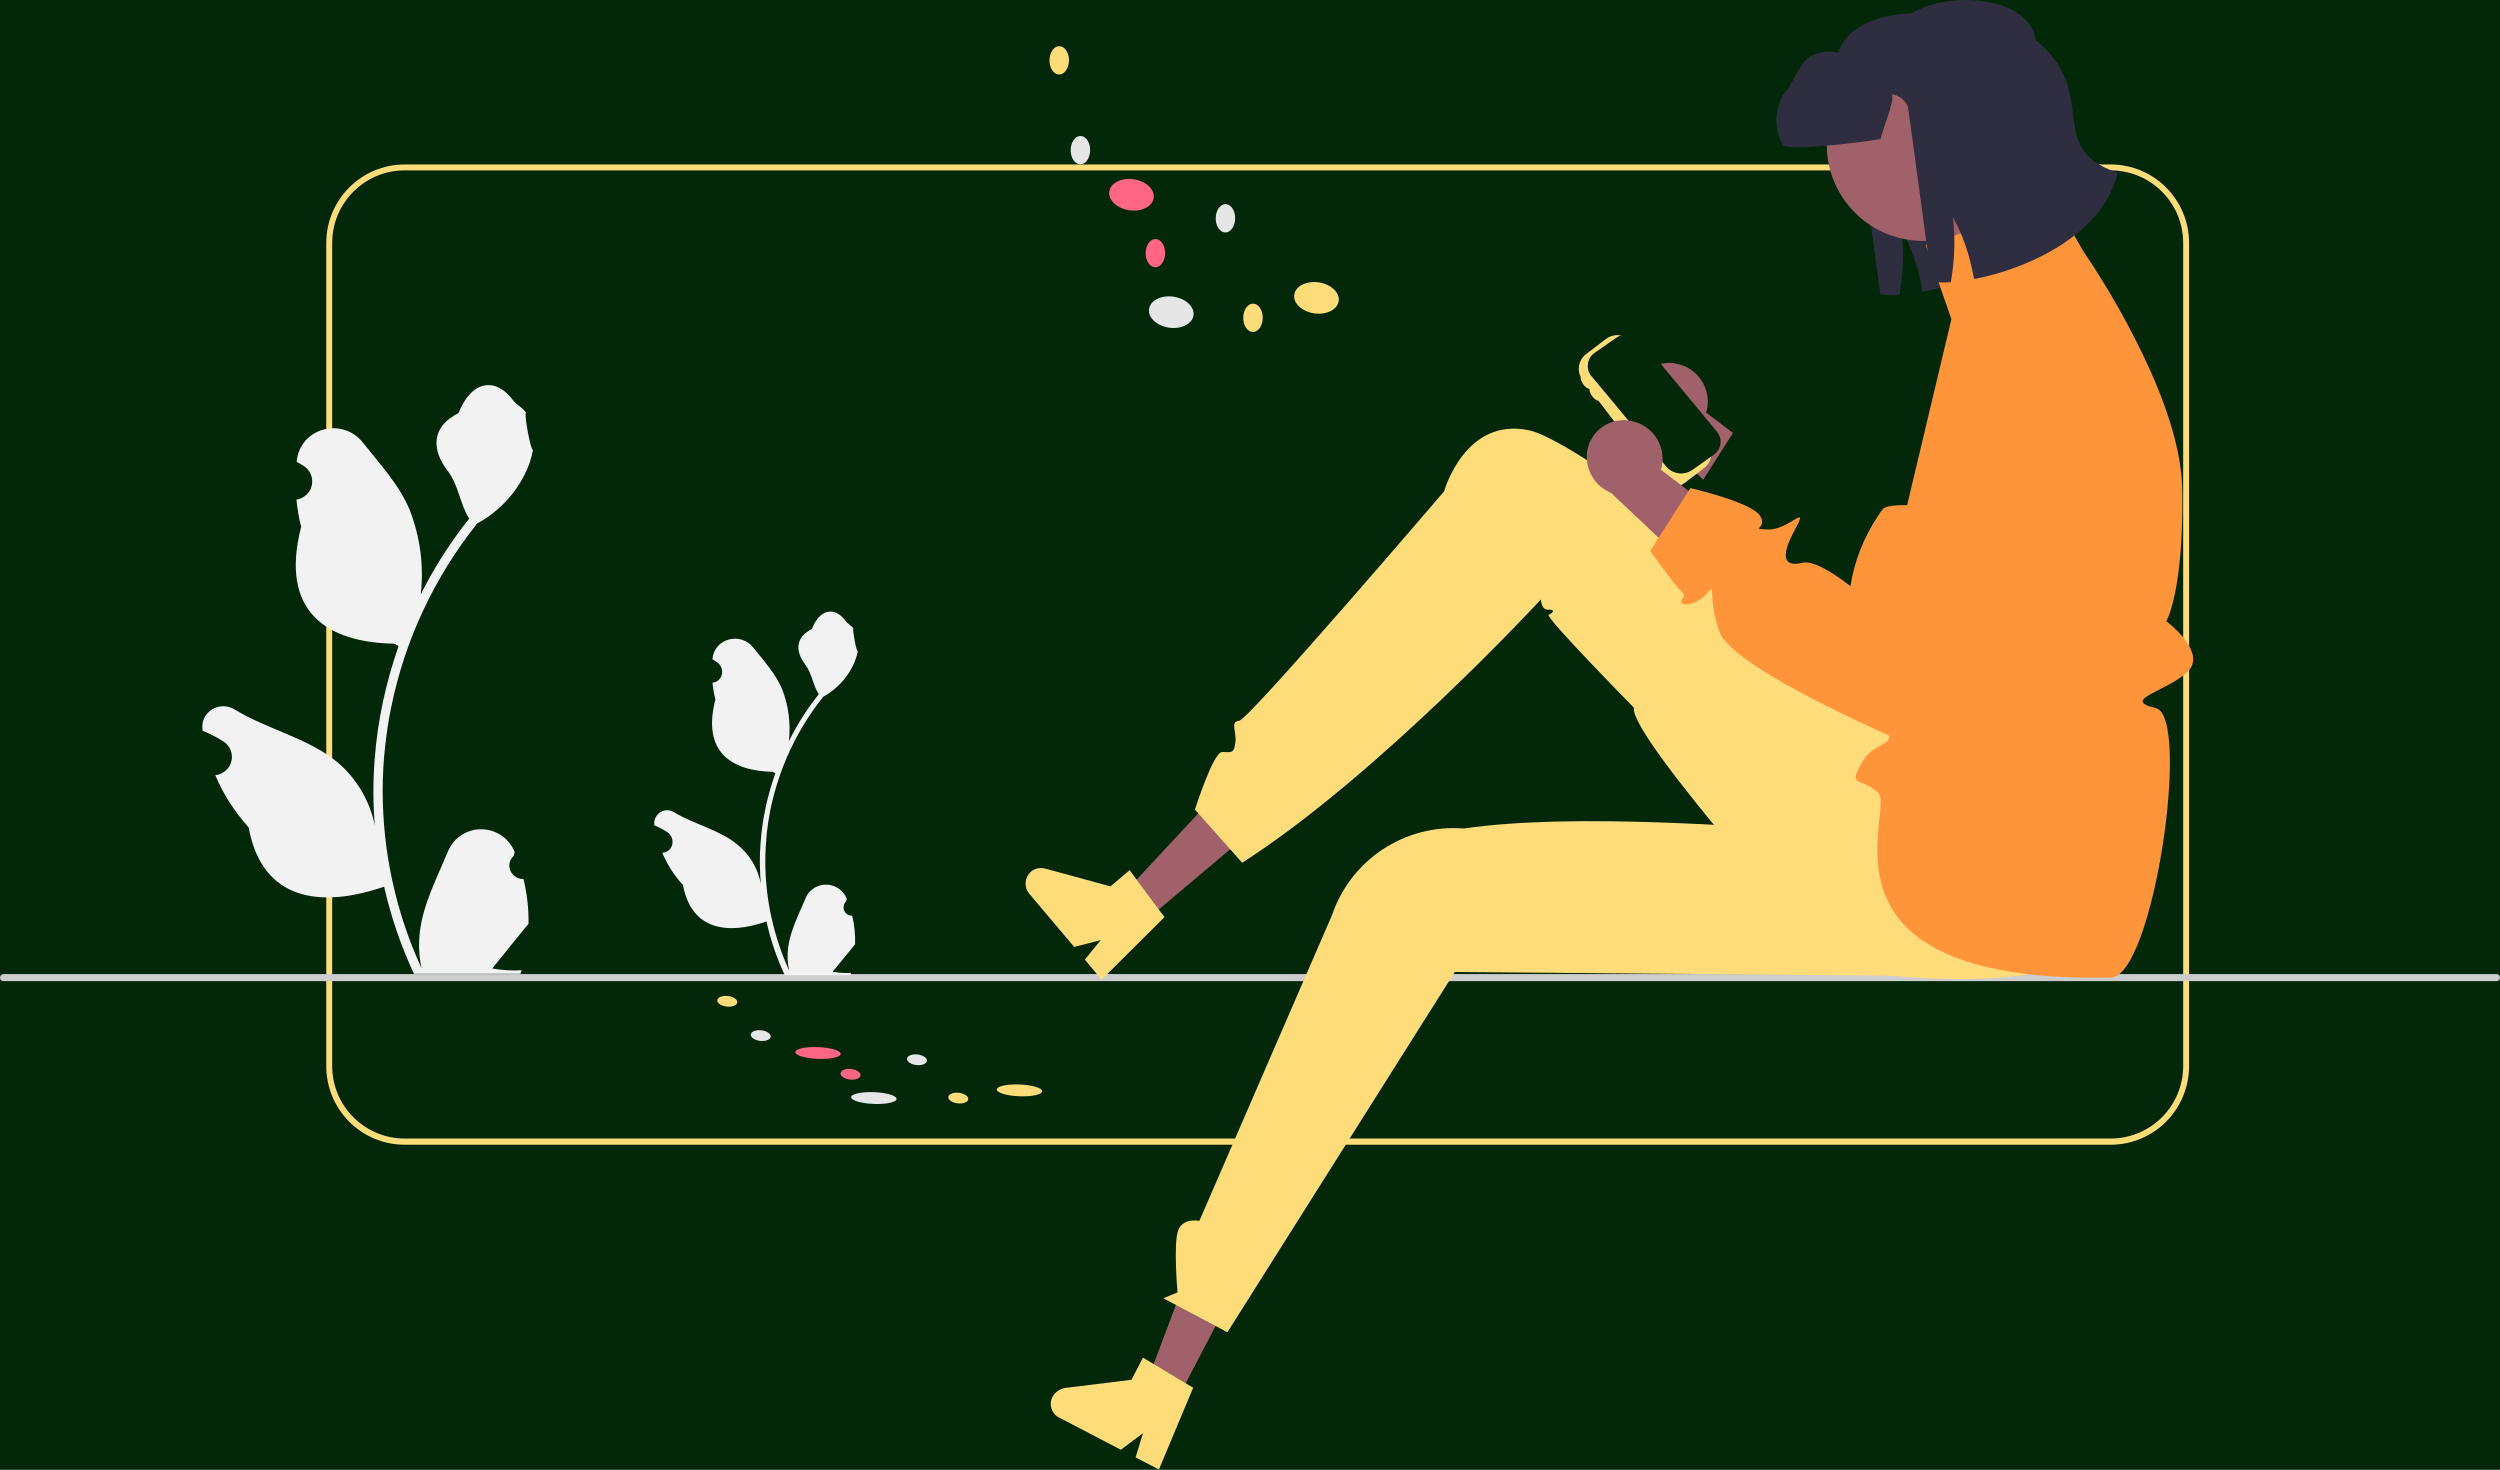 <?xml version="1.0" encoding="utf-8"?>
<!-- Generator: Adobe Illustrator 27.5.0, SVG Export Plug-In . SVG Version: 6.00 Build 0)  -->
<svg version="1.1" id="Layer_1" xmlns="http://www.w3.org/2000/svg" xmlns:xlink="http://www.w3.org/1999/xlink" x="0px" y="0px"
	 viewBox="0 0 846.7 497.8" style="enable-background:new 0 0 846.7 497.8;" xml:space="preserve">
<style type="text/css">
	.st0{fill:#022709;}
	.st1{display:none;fill:#FFFFFF;}
	.st2{fill:#FFDC7A;}
	.st3{fill:#E6E6E6;}
	.st4{fill:#FF6584;}
	.st5{fill:#CCCCCC;}
	.st6{fill:#F2F2F2;}
	.st7{fill:#2F2E41;}
	.st8{fill:#A0616A;}
	.st9{fill:#FF953B;}
</style>
<rect y="0" class="st0" width="846.7" height="497.8"/>
<path class="st1" d="M137.1,56.7c-14.2,0-25.6,11.5-25.6,25.6v278.7c0,14.2,11.5,25.6,25.6,25.6h577.7c14.2,0,25.6-11.5,25.6-25.6
	V82.3c0-14.2-11.5-25.6-25.6-25.6H137.1z"/>
<path class="st2" d="M714.8,387.7H137.1c-14.7,0-26.6-11.9-26.6-26.6V82.3c0-14.7,11.9-26.6,26.6-26.6h577.7
	c14.7,0,26.6,11.9,26.6,26.6v278.7C741.4,375.8,729.5,387.7,714.8,387.7z M137.1,57.7c-13.6,0-24.6,11-24.6,24.6v278.7
	c0,13.6,11,24.6,24.6,24.6h577.7c13.6,0,24.6-11,24.6-24.6V82.3c0-13.6-11-24.6-24.6-24.6L137.1,57.7z"/>
<ellipse transform="matrix(3.964487e-02 -0.999 0.999 3.964487e-02 -87.201 652.852)" class="st3" cx="296" cy="371.8" rx="2" ry="7.7"/>
<ellipse transform="matrix(3.964016e-02 -0.999 0.999 3.964016e-02 -37.243 699.61)" class="st2" cx="345.3" cy="369.2" rx="2" ry="7.7"/>
<ellipse transform="matrix(3.964487e-02 -0.999 0.999 3.964487e-02 -90.192 619.314)" class="st4" cx="277.1" cy="356.6" rx="2" ry="7.7"/>
<ellipse transform="matrix(0.113 -0.994 0.994 0.113 -120.254 567.137)" class="st3" cx="257.6" cy="350.9" rx="1.8" ry="3.4"/>
<ellipse transform="matrix(0.113 -0.994 0.994 0.113 -118.766 545.498)" class="st2" cx="246.2" cy="339.3" rx="1.8" ry="3.4"/>
<ellipse transform="matrix(0.113 -0.994 0.994 0.113 -81.46 626.981)" class="st3" cx="310.5" cy="359.1" rx="1.8" ry="3.4"/>
<ellipse transform="matrix(0.113 -0.994 0.994 0.113 -106.396 608.959)" class="st4" cx="288" cy="364.1" rx="1.8" ry="3.4"/>
<ellipse transform="matrix(0.113 -0.994 0.994 0.113 -81.968 652.304)" class="st2" cx="324.4" cy="372.1" rx="1.8" ry="3.4"/>
<path class="st5" d="M0,331.1c0,0.7,0.5,1.2,1.2,1.2c0,0,0,0,0,0h844.3c0.7,0,1.2-0.5,1.2-1.2s-0.5-1.2-1.2-1.2H1.2
	C0.5,329.9,0,330.5,0,331.1C0,331.1,0,331.1,0,331.1z"/>
<path class="st6" d="M288.6,310.1c-1.5,0.1-2.9-1.1-2.9-2.7c0-0.8,0.3-1.6,0.9-2.2l0.2-0.8c0-0.1-0.1-0.1-0.1-0.2
	c-1.6-3.8-6-5.6-9.9-4c-1.8,0.8-3.3,2.2-4,4.1c-2.3,5.5-5.2,11-5.9,16.8c-0.3,2.6-0.2,5.2,0.4,7.7c-5.3-11.7-8.1-24.3-8.1-37.1
	c0-3.2,0.2-6.4,0.5-9.6c0.3-2.6,0.7-5.2,1.2-7.8c2.9-14,9-27.2,17.9-38.3c4.3-2.4,7.8-6,10-10.4c0.8-1.6,1.4-3.3,1.7-5
	c-0.5,0.1-1.8-7.4-1.5-7.8c-0.7-1-1.9-1.5-2.6-2.5c-3.7-5-8.8-4.1-11.4,2.7c-5.7,2.9-5.7,7.6-2.2,12.2c2.2,2.9,2.5,6.8,4.5,9.9
	c-0.2,0.3-0.4,0.5-0.6,0.8c-3.7,4.7-6.8,9.7-9.5,15.1c0.6-6-0.1-12-2.3-17.6c-2.2-5.2-6.2-9.6-9.8-14.1c-4.3-5.4-13.1-3.1-13.8,3.8
	c0,0.1,0,0.1,0,0.2c0.5,0.3,1,0.6,1.6,1c1.7,1.2,2.2,3.5,1.1,5.3c-0.6,0.9-1.5,1.5-2.6,1.6l-0.1,0c0.2,1.9,0.5,3.8,1,5.7
	c-4.6,17.7,5.3,24.2,19.4,24.5c0.3,0.2,0.6,0.3,0.9,0.5c-2.7,7.6-4.4,15.5-5,23.5c-0.4,4.7-0.3,9.5,0.1,14.2l0-0.2
	c-1-5.3-3.8-10-8-13.4c-6.1-5-14.8-6.9-21.4-10.9c-2-1.3-4.7-0.7-6,1.3c-0.6,0.9-0.8,1.9-0.7,2.9c0,0.1,0,0.1,0,0.2
	c1,0.4,1.9,0.9,2.9,1.4c0.5,0.3,1,0.6,1.6,1c1.7,1.2,2.2,3.5,1.1,5.3c-0.6,0.9-1.5,1.5-2.6,1.6l-0.1,0c-0.1,0-0.1,0-0.2,0
	c1.7,4,4,7.7,7,10.9c2.9,15.5,15.2,16.9,28.3,12.4h0c1.4,6.3,3.5,12.4,6.2,18.2H288c0.1-0.2,0.2-0.5,0.2-0.8c-2.1,0.1-4.1,0-6.2-0.4
	c1.7-2,3.3-4.1,5-6.1c0,0,0.1-0.1,0.1-0.1c0.8-1,1.7-2.1,2.5-3.1l0,0C289.7,316.4,289.4,313.2,288.6,310.1L288.6,310.1z"/>
<path class="st6" d="M177.3,297.7c-2.5,0.1-4.6-1.8-4.8-4.3c-0.1-1.3,0.5-2.6,1.5-3.6c0.1-0.5,0.2-0.8,0.3-1.2
	c0-0.1-0.1-0.2-0.1-0.3c-2.6-6.2-9.8-9.1-16-6.5c-3,1.3-5.3,3.6-6.5,6.6c-3.7,8.9-8.4,17.8-9.5,27.2c-0.5,4.2-0.3,8.4,0.6,12.4
	c-8.7-18.9-13.2-39.4-13.2-60.2c0-5.2,0.3-10.4,0.9-15.6c0.5-4.2,1.1-8.5,2-12.7c4.6-22.7,14.6-44,29.1-62.2
	c7-3.8,12.7-9.7,16.2-16.8c1.3-2.6,2.2-5.3,2.7-8.1c-0.8,0.1-3-11.9-2.4-12.7c-1.1-1.7-3.1-2.5-4.3-4.1c-6-8.1-14.2-6.7-18.5,4.3
	c-9.2,4.6-9.3,12.3-3.6,19.7c3.6,4.7,4.1,11.1,7.2,16.1c-0.3,0.4-0.7,0.8-1,1.2c-5.9,7.6-11.1,15.8-15.4,24.4
	c1.1-9.7-0.2-19.4-3.7-28.5c-3.5-8.5-10.1-15.6-15.9-22.9c-7-8.8-21.2-5-22.4,6.2c0,0.1,0,0.2,0,0.3c0.9,0.5,1.7,1,2.5,1.5
	c2.8,1.9,3.6,5.7,1.7,8.6c-1,1.4-2.5,2.4-4.2,2.7l-0.1,0c0.3,3.1,0.8,6.2,1.6,9.2c-7.4,28.7,8.6,39.2,31.5,39.6
	c0.5,0.3,1,0.5,1.5,0.8c-4.3,12.3-7.1,25.1-8.1,38.2c-0.6,7.7-0.6,15.4,0.1,23.1l0-0.3c-1.7-8.5-6.2-16.2-12.9-21.8
	c-9.9-8.1-23.9-11.1-34.6-17.7c-5.2-3.2-11.8,0.9-10.9,6.9c0,0.1,0,0.2,0,0.3c1.6,0.6,3.1,1.4,4.7,2.2c0.9,0.5,1.7,1,2.5,1.5
	c2.8,1.9,3.6,5.7,1.7,8.6c-1,1.4-2.5,2.4-4.2,2.7l-0.1,0c-0.1,0-0.2,0-0.3,0c2.7,6.5,6.6,12.5,11.3,17.7
	c4.6,25.1,24.6,27.4,45.9,20.1h0c2.3,10.2,5.7,20.1,10.1,29.5h36.1c0.1-0.4,0.2-0.8,0.4-1.2c-3.3,0.2-6.7,0-10-0.6
	c2.7-3.3,5.4-6.6,8-9.9c0.1-0.1,0.1-0.1,0.2-0.2c1.4-1.7,2.7-3.4,4.1-5l0,0C179.1,307.9,178.5,302.7,177.3,297.7L177.3,297.7z"/>
<path class="st7" d="M672,18c-2.4-18.6-45.3-17.4-49.4,0.1c-2.1-1.3-7.6-0.4-9.7,1.1s-3.3,3.8-4.6,6c-1.7,3.1-3.6,6.2-3.9,9.7
	c-0.4,3.5,1,7.5,4.2,9c2.5,1.2,8.1,0.4,10.8-0.2c1.9-0.4,3.6-0.7,4.9-1.1c0.5-2.2,0.1-4.4-0.9-6.4c2.3,0.4,4.2,1.9,5.3,3.9
	c0.2,0.4,8.1,59.6,8.1,59.6c2.1,0.3,4.3,0.3,6.5,0.2c1.3-7.3,1.6-14.7,0.7-22.1c2.3,4.2,4.1,8.6,5.4,13.2c0.7,2.6,1.3,5.2,1.8,7.8
	c18.7-3.5,44-15.5,48.6-36c0-0.1-0.1-0.1-0.1-0.2c-0.6-1.5,0.1-3.2,1.6-3.8c1.1-0.4,2.4-0.2,3.2,0.7c0.6,0.6,1.1,1.1,1.5,1.5
	C704.3,48.2,694.4,36.4,672,18z"/>
<polygon class="st8" points="398.9,473.6 388.4,468.1 405,424.1 420.5,432.2 "/>
<path class="st2" d="M356.5,473c-1.4,2.6-0.4,5.8,2.2,7.1l20.9,10.9l7.5-5.6l-2.5,8.2l7.9,4.1l11.6-27.7l-2.7-1.6l-10.8-6.5
	l-3.5-2.1l-3.9,7.5l-22.7,2.8C358.9,470.5,357.3,471.5,356.5,473z"/>
<polygon class="st8" points="388.1,311.7 380.5,302.7 412.5,268.3 423.8,281.6 "/>
<path class="st2" d="M349.2,295.2c-2.2,1.9-2.5,5.2-0.6,7.5l15.2,18l9-2.3l-5.4,6.6l5.7,6.8l21.3-21.2l-1.9-2.5l-7.5-10.1l-2.4-3.3
	l-6.5,5.5l-22-6C352.3,293.7,350.5,294.1,349.2,295.2z"/>
<path class="st2" d="M724.5,277.8c0,0,32.4,69.3-101.7,50.6c0,0-71.5-79.2-69.4-88.7c0,0-30.4-30.9-28.9-31.5s2.4-1.8-0.1-1.7
	s-2.5-3.5-2.5-3.5s-55,59.6-101.2,89.2l-16-18c0,0,6.2-19.5,9.2-19.5s4,0.7,4.5-3.1s-1.9-7.2,1.3-7.5s69.4-77.7,69.4-77.7
	s7.1-25.5,29-20.6c21.8,4.9,135.2,97.1,135.2,97.1L724.5,277.8z"/>
<path class="st2" d="M669.9,330.7l-177.2-1.5l-77,122L394,439.7l4.8-2c0,0-1.5-17,0.3-21.2s7.1-3,7.1-3l44.9-103.5
	c6.4-18.9,24.8-31,44.7-29.4c37.1-5.4,97.4-1.1,160.1,4.2L669.9,330.7z"/>
<path class="st8" d="M567.3,123.1c7,1.1,11.9,7.5,11,14.6c-0.1,0.7-0.3,1.4-0.5,2l36.4,27.6l-7.5,23.4L561,147.5
	c-5.5-2.2-8.8-7.9-8.1-13.8c0.9-6.8,7.2-11.6,14.1-10.7l0,0C567.1,123,567.2,123.1,567.3,123.1z"/>
<path class="st0" d="M727.9,124.8L714.9,161l-51.2,72.3c0,0-0.4-0.2-1.2-0.5c-4.4-1.9-20.4-8.9-35.4-16.8
	c-14.1-7.5-27.4-15.7-29.5-21.4c-0.2-0.6-0.4-1.2-0.6-1.7v0c-1-2.9-1.6-5.9-1.8-9c-0.2-2.4,0-3.6-0.3-3.8c-0.2-0.1-0.8,0.4-1.9,1.6
	c-0.1,0.1-0.2,0.2-0.2,0.2c-4.2,4.2-9.3,3.6-8,1.6c1.3-2,0.6-2-1.3-4.1c-1.4-1.6-6-7.8-8.2-10.8c-0.8-1-1.3-1.7-1.3-1.7l0.8-1.2
	l2.1-3.3l10.1-15.9l0.6-0.9c0,0,20.8,4.8,23.6,9.4c2.8,4.6-4.2,4.4,2.8,4.6c7,0.1,14.1-9.3,9,0.1c-5.1,9.4-3.8,12.7,2.5,11.2
	c2.6-0.6,6.6,1.3,10.5,3.8v0c2.4,1.6,4.8,3.3,7,5.1c2.4,1.9,4,3.4,4,3.4l39.5-80.2l4.4-8.9c2.7-5.5,7.5-9.6,13.3-11.5l1.4,2.4
	C714.2,97.7,721.6,111,727.9,124.8z"/>
<path class="st9" d="M730.1,239.8c12.1,2.8-0.8,91-15.2,91.3c-105,2-73-56.9-78.7-62.5c-5.6-5.6-10.7-1.6-5.6-10.4
	c3.7-6.4,9.2-5.4,9.3-9c0-1.3-0.7-3.3-2.5-6.5c-6.8-11.8-6.8-15.4-6.8-15.4c-1.7-3.6-2.9-7.3-3.5-11.2c-1.1-5.8-1.2-11.7-0.4-17.5
	c1.3-8.5,4.5-16.6,9.3-23.8v0c0.5-0.8,1-1.5,1.6-2.3c1.3-1.7,8.3-1.4,8.3-1.4l15-63L652.2,83l41.1-19.3l10.9,19l1.4,2.4
	c8.5,12.6,16,25.8,22.3,39.6c6.1,13.5,11.1,28.5,11.2,41.6c0.5,34-5.4,44.1-5.4,44.1s14.2,10.6,7.1,17.2
	C733.8,234.2,718,237,730.1,239.8z"/>
<path class="st2" d="M543.9,114.8l-6.7,5.1c-2.8,2.1-3.3,6.1-1.2,8.8l16.2,21.2l9.5,12.5c2.1,2.8,6,3.3,8.8,1.2l6.7-5.1
	c2.7-2.1,3.3-6,1.2-8.8l-1-1.3l-19.6-25.7l-5.1-6.7C550.6,113.2,546.7,112.7,543.9,114.8C543.9,114.8,543.9,114.8,543.9,114.8z"/>
<path class="st0" d="M547.4,114.4l-7.2,5c-2.5,1.6-3.2,5-1.6,7.5c0.1,0.2,0.2,0.4,0.4,0.5l9.5,11.4l5,6.1l3.4,4.1l7.5,9.1
	c2.2,2.5,5.9,3,8.7,1.1l5.4-3.8l1.8-1.3c1.8-1.2,2.8-3.4,2.3-5.6c-0.2-0.9-0.6-1.7-1.2-2.4l-22.2-26.8l-3.2-3.8
	C553.9,113,550.2,112.5,547.4,114.4z"/>
<path class="st8" d="M552,142.5c7,1.1,11.9,7.5,11,14.6c-0.1,0.7-0.3,1.4-0.5,2l36.4,27.6l-7.5,23.4l-45.8-43.2
	c-5.5-2.2-8.8-7.9-8.1-13.8c0.9-6.8,7.2-11.6,14.1-10.7h0C551.8,142.5,551.9,142.5,552,142.5z"/>
<path class="st9" d="M700.5,101.6L700.5,101.6c12.2,2.5,20.1,14.4,17.7,26.7c-0.2,1.1-0.5,2.1-0.9,3.2l-17.7,49.1l-51.2,72.3
	c0,0-61.4-25.9-66-38.8s-0.5-17.2-4.6-12.8s-9.5,3.9-8.2,1.9s0.6-2-1.3-4.1s-9.4-12.5-9.4-12.5l13.6-21.3c0,0,20.8,4.8,23.6,9.4
	s-4.2,4.4,2.8,4.6s14.1-9.3,9,0.1s-3.7,12.7,2.6,11.2s21.6,12.4,21.6,12.4l43.9-89.1C680.3,104.5,690.4,99.5,700.5,101.6z"/>
<circle class="st8" cx="651.3" cy="49" r="32.6"/>
<path class="st7" d="M689.4,13.5C686.9-5.1,644-3.9,640,13.6c-2.1-1.3-7.6-0.4-9.7,1.1s-3.3,3.8-4.6,6c-1.7,3.1-14,13.4-15.8,10.4
	c-4.1-6.8-12.2,8.1-6,18c1.5,2.4,30.2-1.4,33-2c1.9-0.4-1.4,0.3,0,0c0.4-2.2,4.9-13.3,3.9-15.2c2.3,0.4,4.2,1.9,5.3,3.9
	c0.2,0.4,8.1,59.6,8.1,59.6c2.1,0.3,4.3,0.3,6.5,0.2c1.3-7.3,1.6-14.7,0.7-22.1c2.3,4.2,4.1,8.6,5.4,13.2c0.7,2.6,1.3,5.2,1.8,7.8
	c18.7-3.5,44-15.5,48.6-36C691.9,50.1,711.8,31.9,689.4,13.5z"/>
<ellipse transform="matrix(0.144 -0.99 0.99 0.144 234.736 483.113)" class="st3" cx="396.6" cy="105.9" rx="5.3" ry="7.6"/>
<ellipse transform="matrix(0.144 -0.99 0.99 0.144 281.576 527.665)" class="st2" cx="445.8" cy="101.1" rx="5.3" ry="7.6"/>
<ellipse transform="matrix(0.144 -0.99 0.99 0.144 262.604 435.713)" class="st4" cx="383.1" cy="66.1" rx="5.3" ry="7.6"/>
<ellipse transform="matrix(7.561574e-03 -1 1 7.561574e-03 312.348 416.369)" class="st3" cx="365.9" cy="50.8" rx="4.8" ry="3.3"/>
<ellipse transform="matrix(7.561574e-03 -1 1 7.561574e-03 335.528 378.981)" class="st2" cx="358.7" cy="20.5" rx="4.8" ry="3.3"/>
<ellipse transform="matrix(7.561574e-03 -1 1 7.561574e-03 337.997 488.373)" class="st3" cx="415" cy="73.9" rx="4.8" ry="3.3"/>
<ellipse transform="matrix(7.561574e-03 -1 1 7.561574e-03 302.551 476.386)" class="st4" cx="391.3" cy="85.8" rx="4.8" ry="3.3"/>
<ellipse transform="matrix(7.561574e-03 -1 1 7.561574e-03 313.451 531.224)" class="st2" cx="424.4" cy="107.7" rx="4.8" ry="3.3"/>
<ellipse transform="matrix(0.814 -0.582 0.582 0.814 22.881 338.82)" class="st2" cx="539.7" cy="133.7" rx="1" ry="2.5"/>
<ellipse transform="matrix(0.814 -0.582 0.582 0.814 24.647 336.329)" class="st2" cx="536.7" cy="129.7" rx="1" ry="2.5"/>
</svg>
